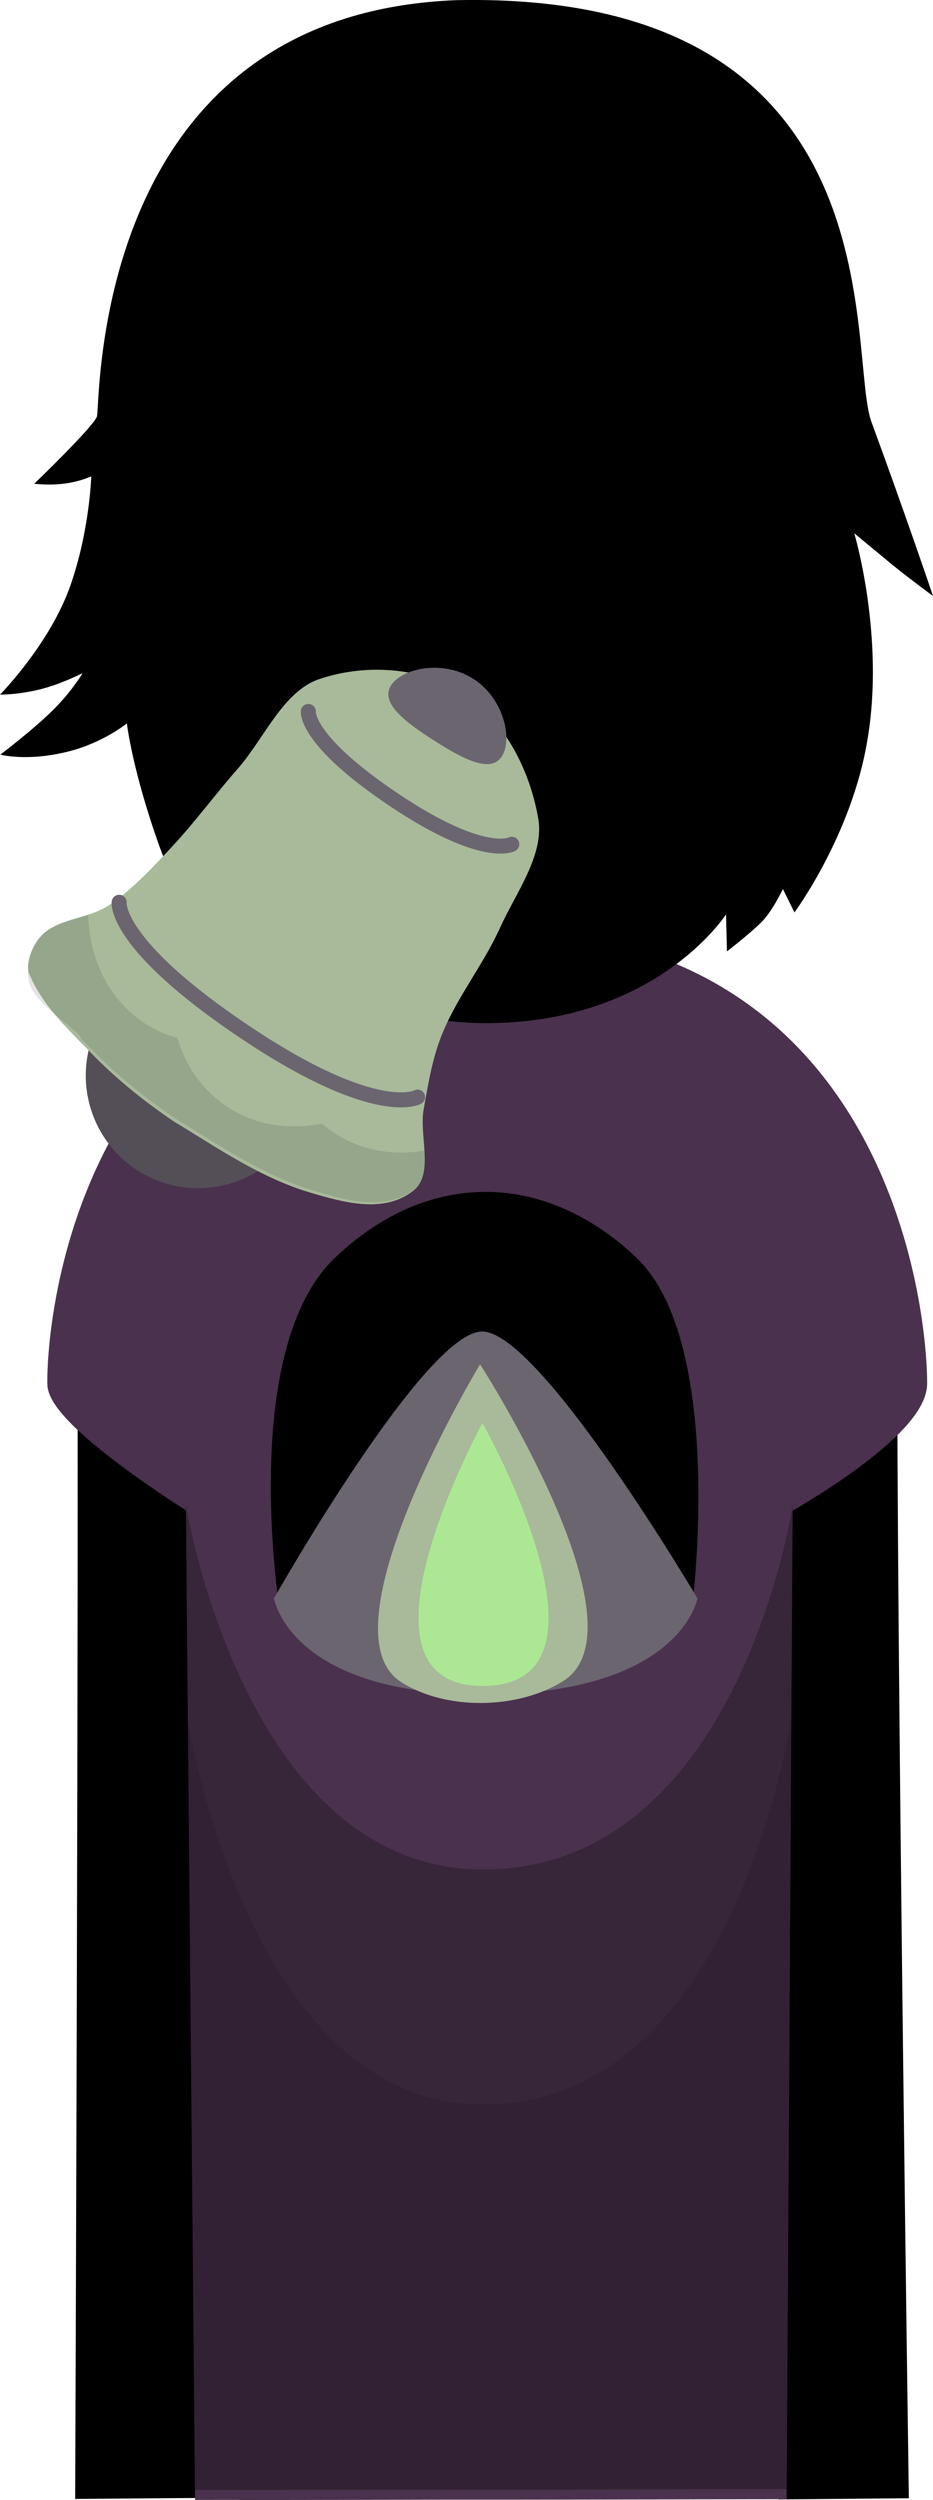 <svg version="1.1" xmlns="http://www.w3.org/2000/svg" xmlns:xlink="http://www.w3.org/1999/xlink" width="93.369" height="249.998" viewBox="0,0,93.369,249.998"><g transform="translate(-271.504,-55.502)"><g data-paper-data="{&quot;isPaintingLayer&quot;:true}" fill-rule="nonzero" stroke-linejoin="miter" stroke-miterlimit="10" stroke-dasharray="" stroke-dashoffset="0" style="mix-blend-mode: normal"><g stroke-linecap="butt"><path d="M280.03,304.392c0,0 0.365,-94.384 0.207,-118.012c-0.055,-8.153 8.187,-36.761 40.202,-36.921c31.602,-0.158 39.857,29.487 39.849,36.897c-0.056,34.06 1.154,117.986 1.154,117.986l-10.997,0.096l-0.159,-114.843c0,0 0.075,-3.099 -2.816,-3.154c-3.434,-0.065 -2.945,3.116 -2.945,3.116l0.205,114.87l-48.214,0.072l-0.305,-115.233c0,0 0.279,-2.919 -2.886,-2.934c-3.111,-0.015 -2.816,2.909 -2.816,2.909l0.353,115.067z" fill="#000000" stroke="#000000" stroke-width="2"/><path d="M277.237,193.88c-0.055,-8.153 4.187,-44.261 43.202,-44.421c39.015,-0.16 42.857,36.987 42.849,44.397c-0.008,4.658 -13.46,12.133 -13.46,12.133l-0.597,98.438l-57.214,0.072l-0.912,-98.509c0,0 -13.844,-8.61 -13.868,-12.11z" fill="#4a314d" stroke="#4a314d" stroke-width="2"/><g stroke="#4a314d" stroke-width="0"><path d="M299.423,215.958c0,0 -3.973,-25.565 5.6,-34.674c9.573,-9.109 21.288,-8.457 30.177,0c8.888,8.457 5.6,34.674 5.6,34.674c0,0 -1.159,7.604 -21.049,7.604c-19.252,0 -20.327,-7.604 -20.327,-7.604z" fill="#000000"/><path d="M298.923,215.345c0,0 15.088,-26.69 20.827,-26.69c5.808,0 21.549,26.69 21.549,26.69c0,0 -1.659,9.607 -21.549,9.607c-19.252,0 -20.827,-9.607 -20.827,-9.607z" fill="#6b6570"/><path d="M311.616,223.691c-8.093,-5.234 7.932,-31.759 7.932,-31.759c0,0 16.933,26.276 8.318,31.682c-4.609,2.892 -11.845,2.926 -16.25,0.077z" data-paper-data="{&quot;index&quot;:null}" fill="#a8ba9a"/><path d="M319.786,197.814c0,0 14.867,26.287 0,26.287c-14.389,0 0,-26.287 0,-26.287z" data-paper-data="{&quot;index&quot;:null}" fill="#ace894"/></g><path d="M319.939,242.459c25.57,-0.105 30.889,-36.471 30.889,-36.471l-0.597,98.438l-59.214,0.072l-0.912,-98.509c0,0 5.815,36.567 29.834,36.469z" fill-opacity="0.251" fill="#000000" stroke="#4a314d" stroke-width="0"/><path d="M319.939,265.959c25.57,-0.105 30.889,-39.471 30.889,-39.471l-0.597,77.938l-59.214,0.072l-0.912,-78.009c0,0 5.815,39.567 29.834,39.469z" fill-opacity="0.098" fill="#000000" stroke="#4a314d" stroke-width="0"/></g><path d="" fill="#a8ba9a" stroke="#4a314d" stroke-width="0" stroke-linecap="butt"/><path d="" fill="#a8ba9a" stroke="#4a314d" stroke-width="0" stroke-linecap="butt"/><path d="" fill-opacity="0.106" fill="#000000" stroke="none" stroke-width="0.601" stroke-linecap="butt"/><path d="M274.927,103.88c0,0 6.163,-5.922 6.292,-6.788c0.337,-2.271 -0.168,-40.173 35.968,-41.574c44.636,-0.914 39.015,35.349 41.531,42.19c3.45,9.381 6.157,17.4 6.157,17.4c0,0 -2.767,-2.054 -4.08,-3.134c-1.224,-1.008 -3.801,-3.146 -3.801,-3.146c0,0 3.091,10.348 1.311,20.695c-1.562,9.481 -7.298,17.225 -7.298,17.225l-1.155,-2.347c0,0 -1.023,2.198 -2.16,3.333c-1.137,1.135 -3.439,2.913 -3.439,2.913l-0.092,-3.704c0,0 -7.06,11.018 -24.351,10.872c-16.306,-0.255 -26.072,-10.675 -26.072,-10.675l-0.116,2.655c0,0 -3.895,-3.293 -6.181,-9.708c-2.725,-7.646 -3.239,-12.243 -3.239,-12.243c0,0 -2.339,1.899 -5.717,2.774c-4.233,1.097 -6.947,0.345 -6.947,0.345c0,0 3.608,-2.717 5.584,-4.77c1.76,-1.828 2.647,-3.377 2.647,-3.377c0,0 -2.108,1.085 -4.233,1.618c-2.217,0.556 -4.03,0.531 -4.03,0.531c0,0 4.975,-5.037 7.031,-10.874c1.941,-5.511 2.1,-10.957 2.1,-10.957c0,0 -1.362,0.662 -3.33,0.795c-1.248,0.085 -2.378,-0.049 -2.378,-0.049z" fill="#000000" stroke="none" stroke-width="1.5" stroke-linecap="butt"/><g><path d="M281.859,157.002c3.348,-5.239 10.31,-6.771 15.549,-3.423c5.239,3.348 6.771,10.31 3.423,15.549c-3.348,5.239 -10.31,6.771 -15.549,3.423c-5.239,-3.348 -6.771,-10.31 -3.423,-15.549z" fill="#544f57" stroke="none" stroke-width="0.5" stroke-linecap="butt"/><g><path d="M317.992,124.928c3.997,2.64 6.597,7.628 7.409,12.623c0.493,3.596 -2.288,7.266 -3.86,10.739c-1.643,3.629 -4.2,6.808 -5.685,10.37c-1.083,2.529 -1.471,5.14 -1.947,7.733c-0.506,2.751 1.13,6.619 -1.133,8.25c-2.947,2.242 -6.96,1.077 -10.156,0.142c-4.997,-1.463 -9.337,-4.488 -13.749,-7.154c-2.954,-2.006 -5.753,-4.249 -8.242,-6.821c-2.315,-2.386 -4.862,-4.724 -6.189,-7.89c-0.468,-1.144 0.349,-3.085 1.457,-4.087c1.87,-1.565 4.537,-1.445 6.649,-2.898c2.3,-1.583 4.277,-3.724 6.215,-5.812c2.219,-2.376 4.285,-5.186 6.52,-7.729c2.685,-3.05 4.568,-7.821 8.248,-9.006c4.846,-1.62 10.518,-1.065 14.462,1.54z" fill="#a8ba9a" stroke="none" stroke-width="0.601" stroke-linecap="round"/><path d="M313.295,165.214c0,0 -4.06,2.306 -17.085,-6.374c-13.386,-8.92 -12.782,-13.11 -12.782,-13.11" fill="none" stroke="#6b6570" stroke-width="1.5" stroke-linecap="round"/><path d="M322.719,139.928c0,0 -2.767,1.571 -11.645,-4.345c-9.123,-6.08 -8.712,-8.936 -8.712,-8.936" fill="none" stroke="#6b6570" stroke-width="1.5" stroke-linecap="round"/><path d="M312.859,174.516c-2.899,2.166 -6.895,0.975 -10.078,0.019c-4.976,-1.495 -9.319,-4.515 -13.73,-7.184c-2.955,-2.004 -5.759,-4.239 -8.26,-6.792c-0.374,-0.381 -0.753,-0.76 -1.133,-1.142c-0.163,-0.801 -3.574,-2.774 -4.82,-4.744c-1.137,-1.799 -0.121,-3.634 -0.24,-3.786c0.258,-0.805 0.762,-1.61 1.356,-2.139c1.231,-1.015 2.827,-1.282 4.371,-1.77c0.117,4.484 2.095,8.573 5.751,10.91c1.002,0.64 2.07,1.111 3.178,1.42c0.857,2.866 2.589,5.341 5.134,6.968c2.788,1.782 6.091,2.25 9.328,1.585c0.428,0.371 0.886,0.714 1.374,1.026c2.671,1.707 5.814,2.209 8.92,1.663c0.118,1.622 0.049,3.12 -1.15,3.968z" fill-opacity="0.106" fill="#000000" stroke="none" stroke-width="0.601" stroke-linecap="butt"/><path d="M310.637,124.042c1.088,-1.703 5.17,-2.616 8.234,-0.658c3.064,1.958 3.948,6.047 2.86,7.749c-1.088,1.703 -3.737,0.374 -6.801,-1.584c-3.064,-1.958 -5.381,-3.805 -4.293,-5.507z" fill="#6b6570" stroke="none" stroke-width="0.5" stroke-linecap="butt"/></g></g></g></g></svg>
